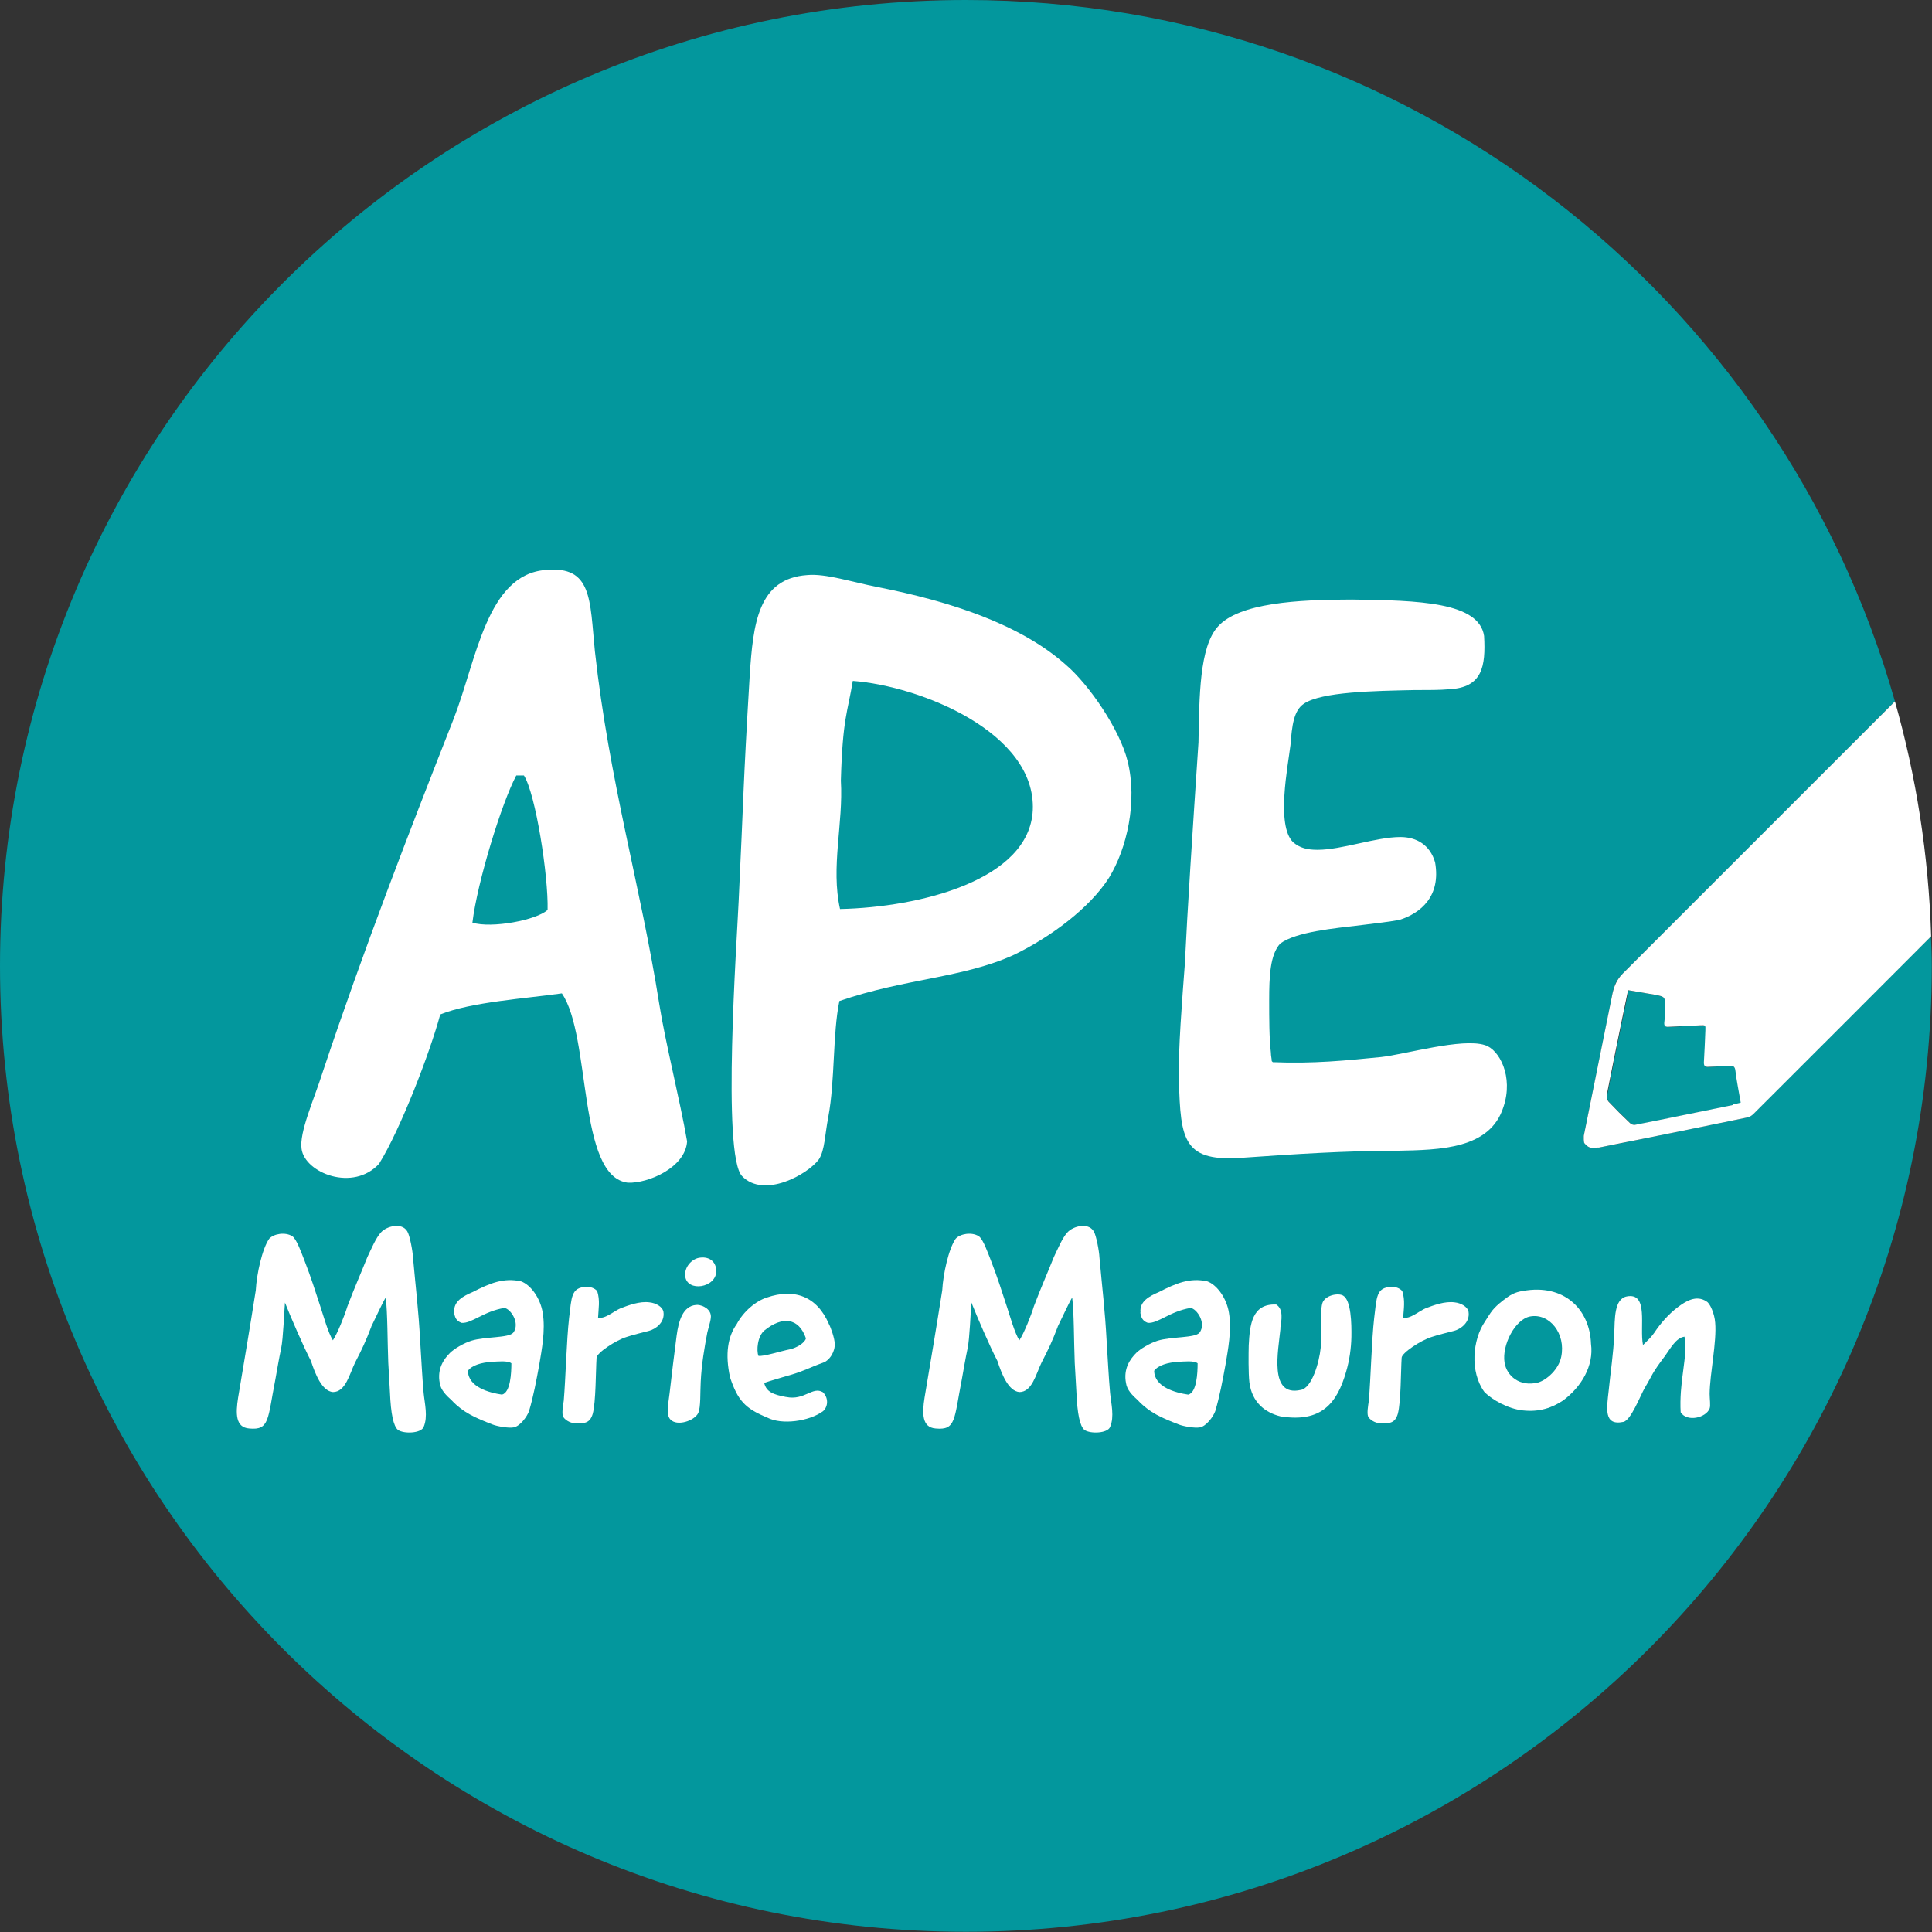 <?xml version="1.0" encoding="UTF-8"?><svg id="Calque_2" xmlns="http://www.w3.org/2000/svg" viewBox="0 0 90.71 90.71"><rect x="0" y="0" width="90.71" height="90.71" fill="#333333" stroke="none"/><defs><style>.cls-1{fill:#03979d;}.cls-2{fill:#fff;}</style></defs><g id="Calque_1-2"><g><g><path class="cls-1" d="M82.02,52.47c-1.65,.34-3.3,.67-4.95,1.01-.52,.11-1.37,.27-2,.4-.03,0-.06,0-.09,0-.09,.01-.18,0-.26,.01-.03,0-.06-.01-.09-.02-.04-.02-.08-.04-.12-.07-.03-.03-.06-.06-.09-.09,0-.01-.02-.03-.03-.04,0-.02-.01-.04-.02-.06,0-.06,0-.12-.01-.19,0-.03,0-.06,0-.09,.04-.18,.07-.36,.11-.54,.42-2.05,.84-4.1,1.24-6.15,.07-.37,.2-.66,.48-.93,4.27-4.25,8.53-8.52,12.78-12.78C83.57,13.92,66.09,0,45.35,0,20.31,0,0,20.31,0,45.35s20.31,45.35,45.35,45.35,45.35-20.31,45.35-45.35c0-.47-.02-.93-.04-1.39-2.78,2.78-5.57,5.57-8.35,8.35-.08,.08-.19,.14-.3,.16Z"/><path class="cls-1" d="M81.21,50.05c-.32,.02-.65,.02-.98,.05-.16,.01-.22-.04-.21-.21,.03-.5,.05-1,.07-1.5,.01-.26,0-.26-.26-.24-.49,.02-.98,.04-1.47,.07-.15,0-.21-.04-.2-.19,.02-.23,.02-.46,.03-.69,.02-.53,.02-.53-.49-.63-.4-.08-.81-.14-1.24-.21-.12,.59-.23,1.14-.35,1.69-.22,1.08-.44,2.15-.65,3.23-.02,.1,.01,.24,.08,.31,.33,.35,.67,.68,1.01,1.01,.06,.05,.17,.09,.25,.08,1.53-.31,3.06-.62,4.59-.93,.12-.03,.25-.06,.38-.09-.09-.52-.19-1.01-.25-1.5-.03-.21-.11-.25-.29-.23Z"/></g><g><path class="cls-2" d="M76.19,45.71c-.27,.27-.4,.57-.48,.93-.41,2.05-.83,4.1-1.24,6.15-.04,.18-.07,.36-.11,.54,0,.03,0,.06,0,.09,0,.06,0,.12,.01,.19,0,.02,.01,.04,.02,.06,0,.01,.02,.03,.03,.04,.03,.03,.06,.06,.09,.09,.04,.03,.08,.05,.12,.07,.03,0,.06,.02,.09,.02,.09,0,.18,0,.26-.01,.03,0,.06,0,.09,0,.64-.13,1.48-.3,2-.4,1.65-.33,3.3-.67,4.95-1.01,.11-.02,.22-.08,.3-.16,2.79-2.78,5.57-5.57,8.35-8.35-.12-3.82-.7-7.51-1.7-11.03-4.26,4.26-8.52,8.52-12.78,12.78Zm5.18,6.17c-1.53,.31-3.06,.63-4.59,.93-.08,.02-.19-.02-.25-.08-.35-.33-.69-.67-1.01-1.01-.06-.07-.1-.21-.08-.31,.21-1.08,.43-2.15,.65-3.23,.11-.55,.23-1.1,.35-1.69,.43,.07,.84,.14,1.24,.21,.51,.1,.51,.1,.49,.63,0,.23,0,.46-.03,.69-.01,.15,.05,.2,.2,.19,.49-.03,.98-.04,1.47-.07,.27-.01,.27-.02,.26,.24-.02,.5-.04,1-.07,1.5,0,.16,.04,.22,.21,.21,.32-.02,.65-.02,.98-.05,.18-.01,.27,.03,.29,.23,.06,.49,.16,.98,.25,1.5-.14,.03-.26,.07-.38,.09Z"/><g><path class="cls-2" d="M17.43,62.3c-.26,.68-.42,1.02-.76,1.68-.26,.53-.44,1.38-1.04,1.38-.52-.05-.83-.85-1.03-1.46-.36-.69-.95-2.06-1.22-2.74-.04,.44-.08,1.67-.18,2.15-.1,.47-.18,.95-.27,1.45-.37,1.89-.27,2.4-1.23,2.31-.64-.05-.64-.69-.52-1.45,.29-1.73,.55-3.26,.83-5.04,.04-.76,.3-1.95,.63-2.42,.21-.23,.74-.33,1.08-.12,.21,.13,.44,.81,.57,1.13,.33,.85,.5,1.41,.78,2.26,.12,.36,.34,1.16,.56,1.5,.22-.33,.56-1.19,.68-1.59,.34-.9,.6-1.47,.94-2.32,.17-.35,.4-.91,.64-1.16,.26-.29,.97-.48,1.23-.05,.12,.18,.26,.95,.27,1.22,.13,1.46,.26,2.45,.34,3.97,.05,.76,.09,1.62,.16,2.4,.05,.51,.21,1.11,0,1.6-.12,.3-.92,.33-1.2,.14-.22-.17-.34-.78-.38-1.75-.03-.48-.05-.96-.08-1.41-.04-.99-.03-2.36-.12-3.06-.18,.3-.49,.99-.68,1.37Z"/><path class="cls-2" d="M21.33,61.62c-.06-.52,.43-.77,.85-.95,.82-.42,1.46-.69,2.28-.51,.47,.17,.91,.8,1.02,1.47,.14,.83-.05,1.77-.16,2.44-.14,.76-.27,1.47-.48,2.18-.09,.26-.43,.73-.74,.77-.22,.04-.76-.05-.98-.14-.77-.3-1.36-.54-1.93-1.15-.24-.21-.5-.48-.54-.78-.14-.69,.2-1.15,.48-1.43,.18-.18,.64-.46,1-.57,.64-.2,1.76-.12,1.97-.38,.33-.44-.12-1.12-.42-1.16-.98,.16-1.53,.74-2.01,.7-.25-.09-.31-.25-.35-.48Zm.64,2.74c.01,.76,.98,1.03,1.6,1.12,.4-.1,.44-1.02,.44-1.47-.17-.14-.66-.08-.91-.07-.49,.03-.94,.16-1.13,.42Z"/><path class="cls-2" d="M28.06,61.86c.33,.1,.77-.31,1.09-.44,.35-.13,.89-.34,1.36-.27,.27,.03,.59,.19,.64,.44,.08,.52-.4,.82-.66,.89-.27,.07-.83,.21-1.06,.29-.53,.16-1.42,.76-1.42,.98-.04,.61-.03,2.08-.18,2.63-.13,.44-.38,.47-.87,.44-.2-.01-.47-.17-.53-.33-.05-.16,0-.46,.04-.73,.09-1.07,.13-2.83,.25-3.88,.12-.97,.09-1.43,.8-1.46,.2-.01,.4,.06,.52,.2,.14,.44,.06,.82,.04,1.25Z"/><path class="cls-2" d="M33.37,61.73c.04,.17-.08,.5-.16,.83-.14,.74-.27,1.49-.31,2.32-.03,.47,.01,1.2-.12,1.47-.18,.36-.99,.63-1.3,.3-.22-.22-.1-.74-.04-1.25,.1-.9,.22-1.84,.33-2.7,.09-.67,.29-1.38,.91-1.43,.18-.03,.63,.12,.69,.46Zm.26-2.06c.01,.8-1.38,1.02-1.46,.24-.04-.39,.27-.77,.63-.85,.46-.09,.82,.14,.83,.61Z"/><path class="cls-2" d="M36.91,65.59c.87,.18,1.24-.52,1.73-.22,.29,.3,.22,.7,0,.89-.66,.48-1.94,.65-2.61,.3-1.05-.43-1.39-.81-1.75-1.88-.25-1.12-.1-1.94,.31-2.51,.31-.59,.9-1.09,1.42-1.25,1.28-.44,2.35-.06,2.91,1.25,.09,.16,.27,.68,.27,.91,.03,.35-.22,.8-.57,.91-.59,.21-.89,.39-1.49,.56-.4,.12-.94,.27-1.25,.38,.1,.43,.44,.55,1.02,.66Zm-1.3-1.93c.24,.04,1.03-.22,1.49-.31,.3-.07,.68-.29,.74-.51-.34-.99-1.12-1.04-1.94-.38-.34,.27-.39,.96-.29,1.2Z"/><path class="cls-2" d="M49.66,62.3c-.26,.68-.42,1.02-.76,1.68-.26,.53-.44,1.38-1.04,1.38-.52-.05-.83-.85-1.03-1.46-.36-.69-.95-2.06-1.22-2.74-.04,.44-.08,1.67-.18,2.15-.1,.47-.18,.95-.27,1.45-.37,1.89-.27,2.4-1.23,2.31-.64-.05-.64-.69-.52-1.45,.29-1.73,.55-3.26,.83-5.04,.04-.76,.3-1.95,.63-2.42,.21-.23,.74-.33,1.08-.12,.21,.13,.44,.81,.57,1.13,.33,.85,.5,1.41,.78,2.26,.12,.36,.34,1.16,.56,1.5,.22-.33,.56-1.19,.68-1.59,.34-.9,.6-1.47,.94-2.32,.17-.35,.4-.91,.64-1.16,.26-.29,.97-.48,1.23-.05,.12,.18,.26,.95,.27,1.22,.13,1.46,.26,2.45,.34,3.97,.05,.76,.09,1.62,.16,2.4,.05,.51,.21,1.11,0,1.6-.12,.3-.92,.33-1.2,.14-.22-.17-.34-.78-.38-1.75-.03-.48-.05-.96-.08-1.41-.04-.99-.03-2.36-.12-3.06-.18,.3-.49,.99-.68,1.37Z"/><path class="cls-2" d="M53.55,61.62c-.06-.52,.43-.77,.85-.95,.82-.42,1.46-.69,2.28-.51,.47,.17,.91,.8,1.02,1.47,.14,.83-.05,1.77-.16,2.44-.14,.76-.27,1.47-.48,2.18-.09,.26-.43,.73-.74,.77-.22,.04-.76-.05-.98-.14-.77-.3-1.36-.54-1.93-1.15-.24-.21-.5-.48-.54-.78-.14-.69,.2-1.15,.48-1.43,.18-.18,.64-.46,1-.57,.64-.2,1.76-.12,1.97-.38,.33-.44-.12-1.12-.42-1.16-.98,.16-1.53,.74-2.01,.7-.25-.09-.31-.25-.35-.48Zm.64,2.74c.01,.76,.98,1.03,1.6,1.12,.4-.1,.44-1.02,.44-1.47-.17-.14-.66-.08-.91-.07-.49,.03-.94,.16-1.13,.42Z"/><path class="cls-2" d="M60.12,62.38c-.1,1.03-.56,3.22,.95,2.88,.52-.08,.87-1.28,.94-1.99,.05-.57-.04-1.63,.07-2.06,.1-.39,.74-.52,.98-.38,.38,.22,.4,1.32,.39,1.94-.01,.52-.09,1.11-.25,1.64-.42,1.47-1.16,2.4-3.08,2.09-.7-.17-1.34-.64-1.46-1.6-.05-.44-.04-1.34-.03-1.73,.05-1,.16-1.97,1.29-1.92,.35,.22,.25,.73,.19,1.13Z"/><path class="cls-2" d="M65.86,61.86c.33,.1,.77-.31,1.09-.44,.35-.13,.89-.34,1.36-.27,.27,.03,.59,.19,.64,.44,.08,.52-.4,.82-.66,.89-.27,.07-.83,.21-1.06,.29-.53,.16-1.42,.76-1.42,.98-.04,.61-.03,2.08-.18,2.63-.13,.44-.38,.47-.87,.44-.2-.01-.47-.17-.53-.33-.05-.16,0-.46,.04-.73,.09-1.07,.13-2.83,.25-3.88,.12-.97,.09-1.43,.8-1.46,.2-.01,.4,.06,.52,.2,.14,.44,.07,.82,.04,1.25Z"/><path class="cls-2" d="M74.7,63.1c.14,1.03-.46,2.03-1.32,2.66-.5,.33-1.09,.55-1.89,.46-.66-.07-1.42-.48-1.8-.87-.69-.95-.55-2.45,.03-3.3,.3-.47,.36-.61,.86-1,.31-.24,.52-.38,.94-.44,1.89-.34,3.13,.84,3.18,2.5Zm-2.48,1.81c.4-.12,.96-.61,1.08-1.2,.23-1.09-.55-2.07-1.46-1.9-.7,.13-1.33,1.34-1.2,2.16,.1,.64,.72,1.16,1.58,.94Z"/><path class="cls-2" d="M77.68,62.56c.29-.43,.65-.85,1.1-1.19,.34-.25,.85-.6,1.35-.26,.16,.09,.37,.57,.4,.99,.08,.9-.25,2.39-.26,3.34,0,.24,.05,.55,0,.69-.17,.44-1.06,.65-1.36,.18-.04-.64,.03-1.33,.12-1.97,.08-.63,.14-.99,.06-1.58-.4,.05-.66,.55-.92,.91-.65,.86-.56,.85-.95,1.5-.22,.39-.65,1.52-1,1.59-.94,.2-.78-.65-.69-1.47,.09-.91,.22-1.71,.26-2.63,.03-.74-.01-1.67,.59-1.79,1.04-.2,.59,1.43,.76,2.28,.23-.22,.4-.38,.55-.6Z"/></g><g><path class="cls-2" d="M17.81,54.63c-1.23,1.35-3.49,.44-3.65-.68-.12-.79,.59-2.34,.99-3.61,1.91-5.72,4.01-11.15,6.15-16.59,1.07-2.74,1.55-6.79,4.33-6.99,2.18-.2,2.06,1.39,2.3,3.81,.68,6.15,2.14,10.99,3.02,16.55,.28,1.79,.99,4.6,1.31,6.47-.08,1.23-1.83,1.98-2.78,1.94-2.38-.28-1.71-6.87-3.1-8.89-1.67,.24-4.25,.4-5.71,.99-.48,1.79-1.87,5.4-2.86,6.99Zm6.43-18.22c-.68,1.27-1.83,5-2.06,6.91,.91,.28,3.02-.12,3.53-.6,.04-1.59-.56-5.44-1.11-6.31h-.36Z"/><path class="cls-2" d="M38.89,52.45c-.16,.79-.16,1.55-.44,1.98-.52,.71-2.58,1.86-3.61,.79-.95-.99-.24-11.07-.16-12.9,.24-4.96,.2-5.28,.52-10.6,.16-2.46,.4-4.56,2.7-4.72,.87-.08,2.06,.32,3.29,.56,3.45,.68,6.71,1.75,8.85,3.65,1.11,.95,2.54,3.06,2.9,4.52,.48,1.91-.04,4.13-.87,5.48-.91,1.43-2.74,2.78-4.44,3.61-2.42,1.11-5.12,1.11-8.22,2.18-.32,1.55-.2,3.73-.52,5.44Zm1.15-20.48c-.24,1.47-.48,1.75-.56,4.68,.12,2.02-.48,4.05-.04,6.03,3.73-.08,8.89-1.35,9.05-4.64,.16-3.65-5.28-5.83-8.45-6.07Z"/><path class="cls-2" d="M59.76,49.87c1.91,.08,3.45-.08,5.08-.24,1.11-.12,3.81-.91,4.88-.56,.67,.2,1.35,1.47,.87,2.9-.63,1.98-2.94,2.02-5.04,2.06-2.42,0-4.8,.16-7.1,.32-2.9,.24-3.02-.79-3.1-3.65-.04-1.35,.16-3.85,.28-5.44,.12-2.54,.36-6.19,.64-10.4,.04-2.14,.04-4.48,.91-5.44,.99-1.11,3.73-1.27,6.31-1.27,3.14,.04,5.95,.12,6.19,1.71,.08,1.43-.08,2.42-1.63,2.5-.44,.04-.99,.04-1.67,.04-1.87,.04-4.33,.08-5.16,.64-.48,.32-.56,1.03-.63,1.94-.12,.99-.68,3.77,.12,4.56,.32,.28,.68,.36,1.15,.36,1.15,0,2.74-.6,3.89-.6,.75,0,1.39,.36,1.63,1.19,.28,1.59-.67,2.38-1.67,2.7-.44,.08-1.07,.16-1.75,.24-1.35,.16-3.1,.32-3.85,.87-.48,.52-.52,1.55-.52,2.66,0,.83,0,1.79,.08,2.46,0,.16,.04,.28,.04,.4l.04,.04Z"/></g></g></g></g></svg>